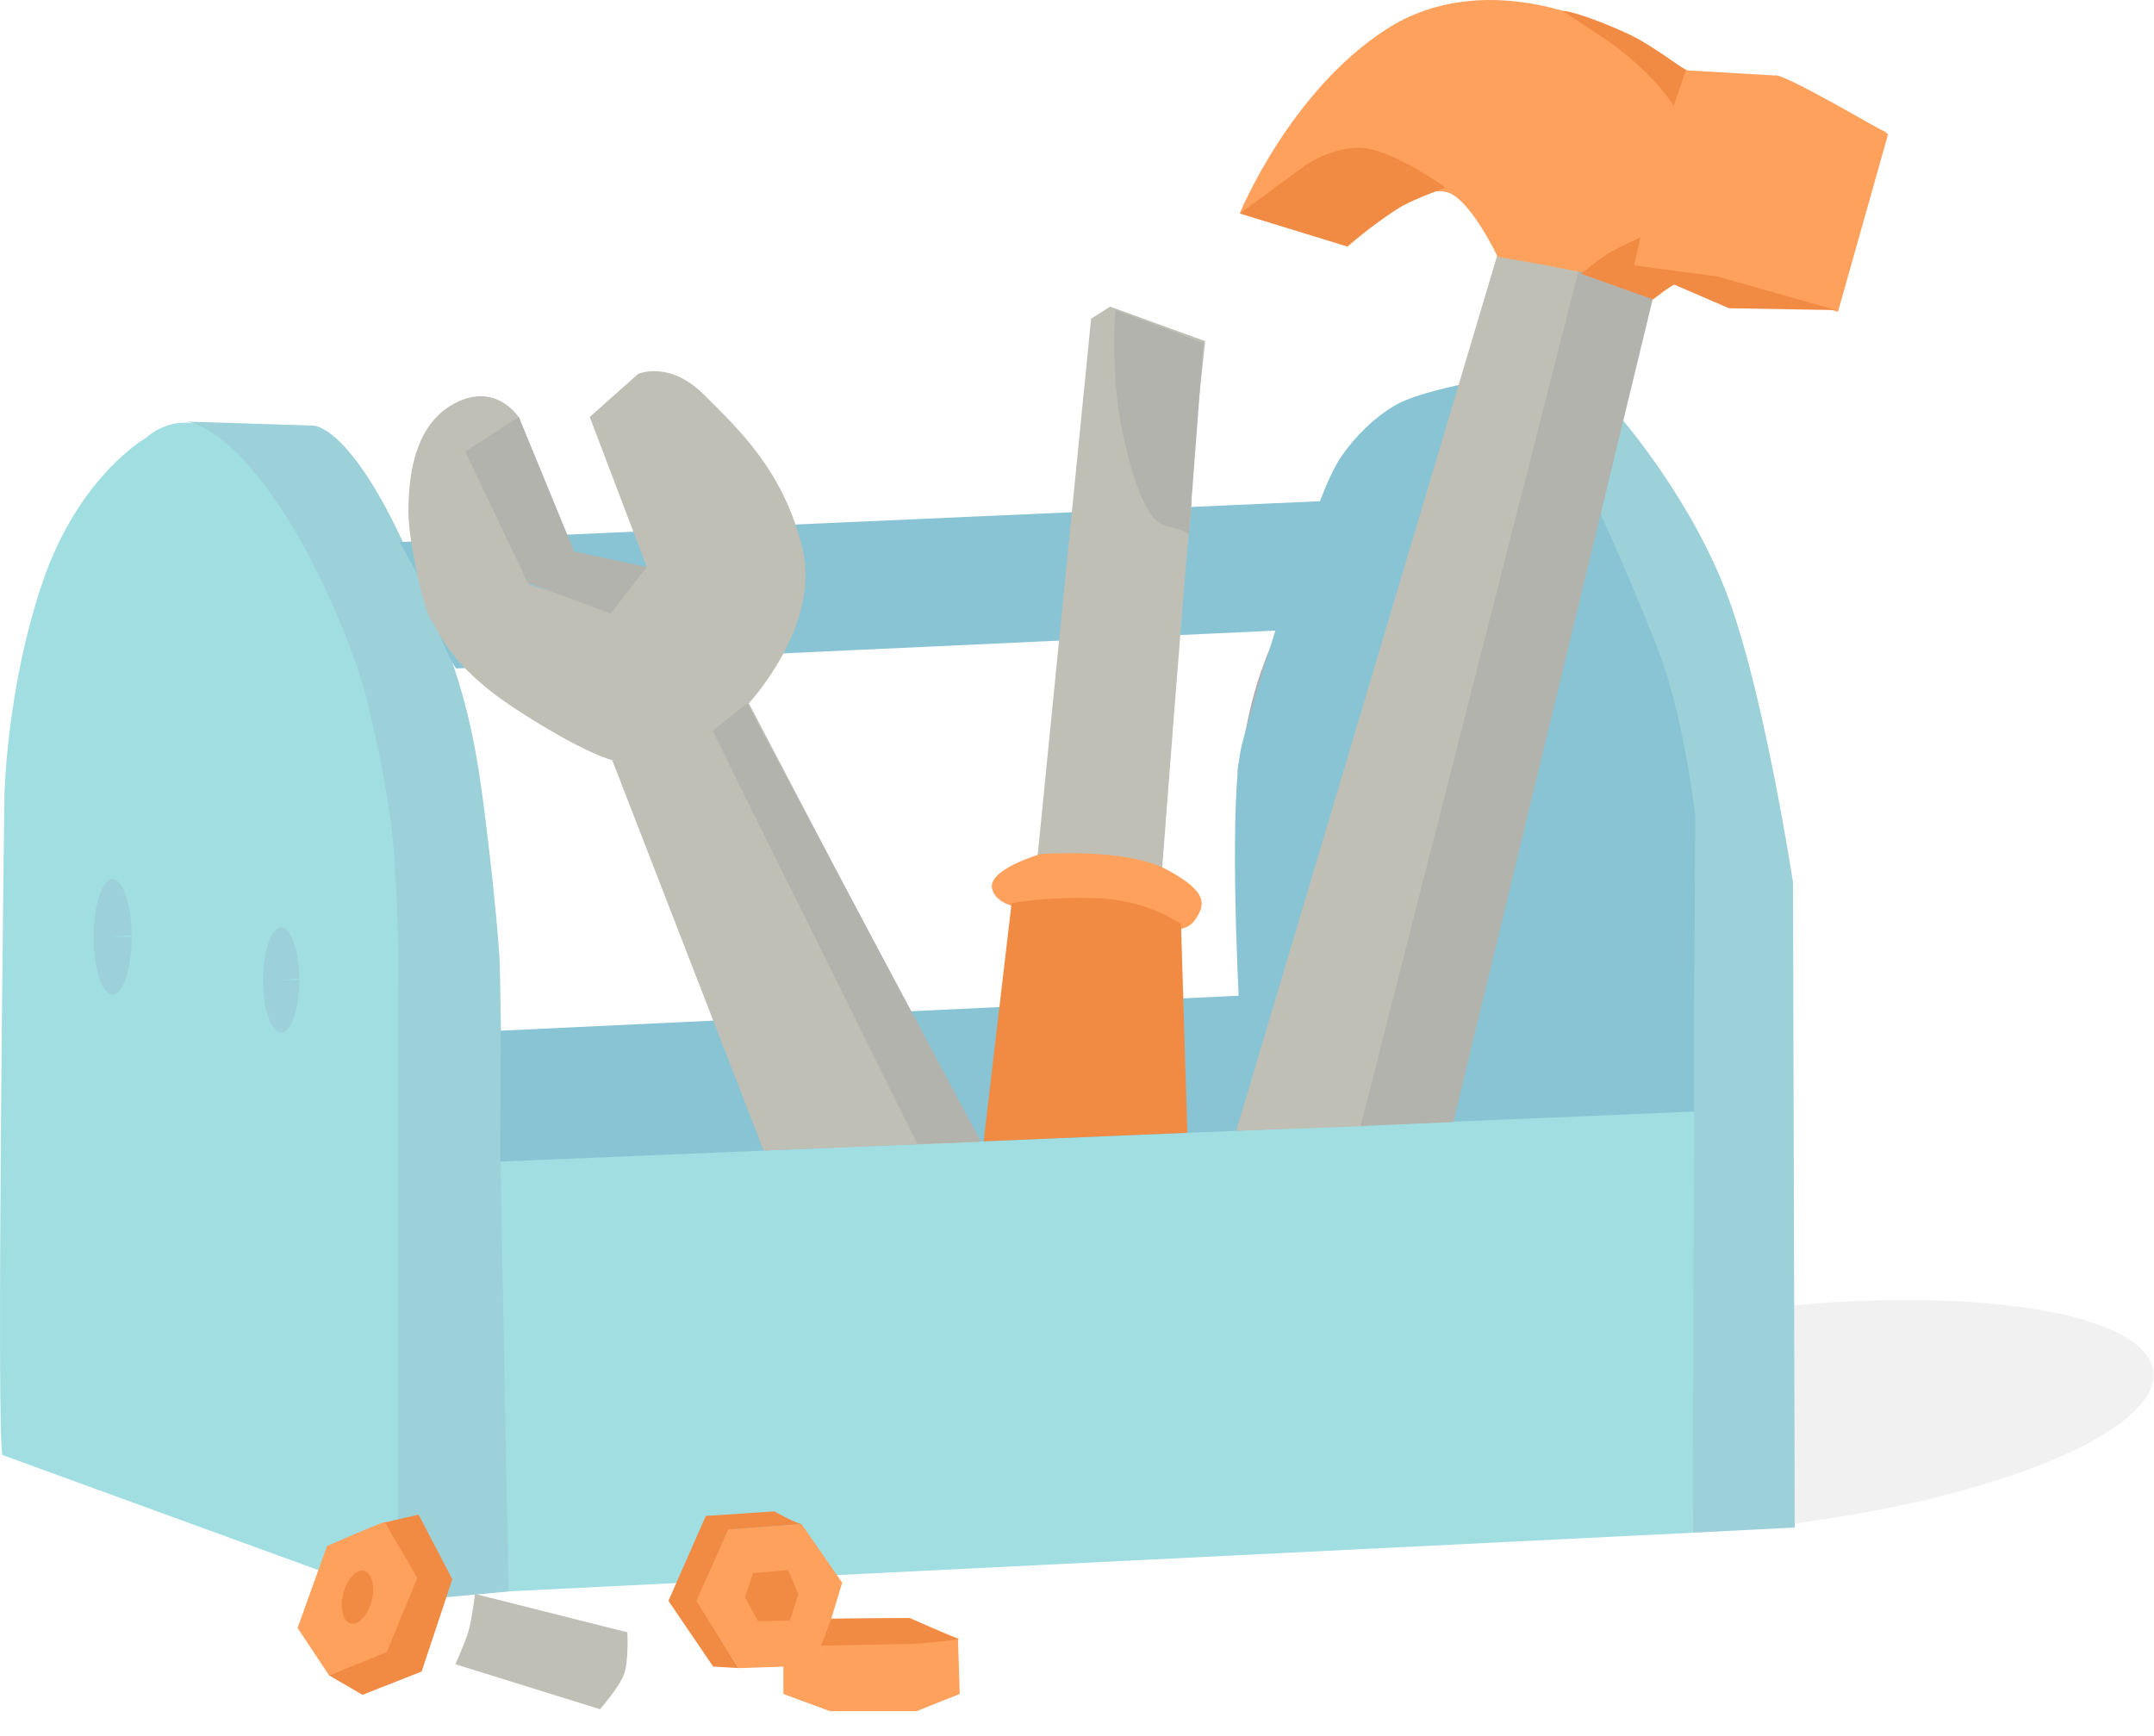<?xml version="1.0" encoding="UTF-8" standalone="no"?>
<!-- Created with Inkscape (http://www.inkscape.org/) -->

<svg
   version="1.1"
   id="svg256"
   width="293.655"
   height="236.713"
   viewBox="0 0 293.655 236.713"
   sodipodi:docname="3d-tool-box.svg"
   inkscape:version="1.2.2 (732a01da63, 2022-12-09)"
   inkscape:export-filename="cajaherramientas1.svg"
   inkscape:export-xdpi="326.9137"
   inkscape:export-ydpi="326.9137"
   xmlns:inkscape="http://www.inkscape.org/namespaces/inkscape"
   xmlns:sodipodi="http://sodipodi.sourceforge.net/DTD/sodipodi-0.dtd"
   xmlns="http://www.w3.org/2000/svg"
   xmlns:svg="http://www.w3.org/2000/svg">
  <defs
     id="defs260" />
  <sodipodi:namedview
     id="namedview258"
     pagecolor="#ffffff"
     bordercolor="#000000"
     borderopacity="0.25"
     inkscape:showpageshadow="2"
     inkscape:pageopacity="0.0"
     inkscape:pagecheckerboard="0"
     inkscape:deskcolor="#d1d1d1"
     showgrid="false"
     showguides="false"
     inkscape:zoom="3.1089385"
     inkscape:cx="158.25337"
     inkscape:cy="138.63253"
     inkscape:window-width="1920"
     inkscape:window-height="974"
     inkscape:window-x="-11"
     inkscape:window-y="-11"
     inkscape:window-maximized="1"
     inkscape:current-layer="layer6" />
  <g
     inkscape:groupmode="layer"
     id="layer6"
     inkscape:label="Layer 4"
     style="display:inline;opacity:0.519;fill:#000300;fill-opacity:1"
     transform="translate(-21.887,-0.464)">
    <ellipse
       style="display:inline;opacity:1;fill:#e5e4e5;fill-opacity:1;stroke:none;stroke-width:1.063;stroke-dasharray:none;stroke-opacity:1;paint-order:stroke fill markers"
       id="path105643"
       cx="244.193"
       cy="222.902"
       rx="52.841"
       ry="14.818"
       transform="matrix(0.993,-0.116,0.092,0.996,0,0)" />
  </g>
  <g
     inkscape:groupmode="layer"
     id="layer4"
     inkscape:label="Layer 2"
     style="display:inline;stroke:#000010;stroke-opacity:0.316"
     transform="translate(-21.887,-0.464)">
    <path
       style="display:inline;opacity:1;fill:#a1dee2;fill-opacity:1;stroke:none;stroke-width:1.035;stroke-opacity:0.316;paint-order:stroke fill markers"
       d="m 22.253,198.854 c -0.943,-0.235 0.236,-89.812 0.236,-89.812 0,0 0.236,-14.577 5.185,-29.154 4.949,-14.577 14.141,-19.749 14.141,-19.749 0,0 4.99,-4.828 11.118,0.344 6.128,5.172 14.727,15.42 18.262,29.291 3.535,13.872 3.852,11.509 5.03,35.02 1.178,23.511 0.236,93.809 0.236,93.809 z"
       id="path93914"
       sodipodi:nodetypes="ccscssscc" />
    <path
       style="display:inline;opacity:1;fill:#9cd1da;fill-opacity:1;stroke:none;stroke-width:1.035;stroke-opacity:0.316;paint-order:stroke fill markers"
       d="m 76.128,218.839 15.32,-1.411 -1.414,-85.345 c 0,0 -0.236,-5.878 -1.886,-19.279 C 86.498,99.403 85.084,92.584 77.306,75.421 69.529,58.258 64.579,58.493 64.579,58.493 c 0,0 -16.194,-0.539 -17.372,-0.539 0,0 5.116,0.069 12.658,11.354 7.542,11.285 11.487,24.479 11.487,24.479 0,0 3.597,13.139 4.305,23.718 0.707,10.58 0.471,17.398 0.471,17.398 z"
       id="path93920"
       sodipodi:nodetypes="cccssccscscc" />
    <path
       style="display:inline;opacity:1;fill:#a1dee2;fill-opacity:1;stroke:none;stroke-width:1.035;stroke-opacity:0.316;paint-order:stroke fill markers"
       d="m 91.212,217.428 161.447,-7.994 0.529,-57.631 -163.068,7.001 z"
       id="path93922"
       sodipodi:nodetypes="ccccc" />
    <path
       style="display:inline;opacity:1;fill:#9cd1da;fill-opacity:1;stroke:none;stroke-width:1.035;stroke-opacity:0.316;paint-order:stroke fill markers"
       d="m 242.76,57.318 v 0 c 0,0 9.899,11.285 14.848,24.922 4.949,13.636 8.721,38.558 8.721,38.558 l 0.236,87.931 -13.906,0.705 0.236,-86.286 c 0,0 0.236,-14.107 -1.65,-20.925 -1.886,-6.818 -11.784,-33.151 -11.784,-33.151 z"
       id="path93924" />
    <path
       style="display:inline;opacity:1;fill:#88c4d3;fill-opacity:1;stroke:none;stroke-width:1.035;stroke-opacity:0.316;paint-order:stroke fill markers"
       d="m 221.313,52.851 c 0,0 -6.43,1.233 -9.199,2.857 -2.922,1.714 -5.437,4.214 -7.364,6.996 -2.193,3.167 -4.5,10.64 -4.5,10.64 l 18.153,-2.855 z"
       id="path93928"
       sodipodi:nodetypes="caaccc" />
    <path
       style="opacity:1;fill:none;fill-opacity:1;stroke:#000010;stroke-width:1.035;stroke-opacity:0.316;paint-order:stroke fill markers"
       d="m 196.565,86.707 c 0,0 -2.593,4.937 -4.007,11.756 -1.414,6.818 -1.414,6.818 -1.414,6.818 l 0.471,31.505"
       id="path93930" />
    <path
       style="opacity:1;fill:#88c4d3;fill-opacity:1;stroke:none;stroke-width:1.035;stroke-opacity:0.316;paint-order:stroke fill markers"
       d="m 190.754,136.218 -100.611,4.771 -0.069,17.857 162.763,-6.825 0.155,-40.316 c 0,0 -1.483,-13.385 -5.019,-22.554 -3.535,-9.169 -8.513,-20.077 -8.513,-20.077 L 216.835,68.133 76.335,74.372 c 0,0 3.409,5.46 4.823,10.397 1.414,4.937 2.914,6.835 2.914,6.835 L 195.761,86.443 c 0,0 -2.65,8.376 -4.535,15.43 -1.886,7.053 -0.471,34.345 -0.471,34.345 z"
       id="path93932"
       sodipodi:nodetypes="cccccscccsccsc" />
    <path
       style="display:inline;opacity:1;fill:#9cd1da;fill-opacity:1;stroke:none;stroke-width:1.035;stroke-opacity:0.316;paint-order:stroke fill markers"
       id="path93940"
       sodipodi:type="arc"
       sodipodi:cx="37.23909"
       sodipodi:cy="128.20374"
       sodipodi:rx="2.5925858"
       sodipodi:ry="7.876204"
       sodipodi:start="0"
       sodipodi:end="6.2524001"
       sodipodi:arc-type="slice"
       d="m 39.832,128.204 a 2.593,7.876 0 0 1 -2.573,7.876 2.593,7.876 0 0 1 -2.612,-7.755 2.593,7.876 0 0 1 2.532,-7.995 2.593,7.876 0 0 1 2.651,7.632 l -2.591,0.242 z" />
    <path
       style="display:inline;opacity:1;fill:#9cd1da;fill-opacity:1;stroke:none;stroke-width:1.035;stroke-opacity:1;paint-order:stroke fill markers"
       id="path93948"
       sodipodi:type="arc"
       sodipodi:cx="60.218834"
       sodipodi:cy="134.08153"
       sodipodi:rx="2.4747412"
       sodipodi:ry="7.1708727"
       sodipodi:start="0"
       sodipodi:end="6.2524001"
       sodipodi:arc-type="slice"
       d="m 62.694,134.082 a 2.475,7.171 0 0 1 -2.456,7.171 2.475,7.171 0 0 1 -2.493,-7.06 2.475,7.171 0 0 1 2.417,-7.279 2.475,7.171 0 0 1 2.531,6.948 l -2.474,0.221 z" />
  </g>
  <g
     inkscape:groupmode="layer"
     id="layer3"
     inkscape:label="Layer 1"
     style="display:inline"
     transform="translate(-21.887,-0.464)">
    <path
       style="display:inline;opacity:1;fill:#bfbfb5;fill-opacity:1;stroke:none;stroke-width:1.037;stroke-dasharray:none;stroke-opacity:1;paint-order:stroke fill markers"
       d="m 92.821,57.679 c 0,0 -3.024,-5.298 -8.916,-2.242 -5.892,3.056 -6.335,10.872 -6.335,14.869 0,3.997 2.145,13.511 3.088,14.686 0.943,1.176 2.195,6.084 11.623,12.197 9.428,6.113 13.072,6.916 13.072,6.916 l 20.642,53.227 29.329,-1.176 -31.352,-59.81 c 0,0 9.899,-10.58 7.306,-21.16 -2.593,-10.58 -8.721,-16.223 -13.434,-20.925 -4.714,-4.702 -8.956,-2.821 -8.956,-2.821 l -6.599,5.878 7.778,20.455 -5.185,5.878 -10.842,-3.527 -8.554,-18.006 z"
       id="path93883"
       sodipodi:nodetypes="cssssccccssccccccc" />
    <path
       style="display:inline;opacity:1;fill:#b3b3ad;fill-opacity:1;stroke:none;stroke-width:1.035;stroke-opacity:1;paint-order:stroke fill markers"
       d="m 110.067,77.773 -9.899,-2.116 -7.542,-18.339 -7.306,4.702 8.485,17.868 11.313,4.232 z"
       id="path93885" />
    <path
       style="display:inline;opacity:1;fill:#b3b3ad;fill-opacity:1;stroke:none;stroke-width:1.035;stroke-opacity:1;paint-order:stroke fill markers"
       d="m 146.961,156.442 -27.938,-56.334 4.714,-3.762 31.863,59.763 z"
       id="path93889"
       sodipodi:nodetypes="ccccc" />
    <path
       style="display:inline;opacity:1;fill:#bfbfb5;fill-opacity:1;stroke:none;stroke-width:1.035;stroke-opacity:1;paint-order:stroke fill markers"
       d="m 173.232,42.271 12.963,4.702 -1.943,17.702 c 0,0 0.293,3.928 -0.178,7.455 -0.471,3.527 -3.771,47.022 -3.771,47.022 l -16.97,-1.881 7.306,-73.355 z"
       id="path93891"
       sodipodi:nodetypes="cccscccc" />
    <path
       style="display:inline;opacity:1;fill:#b3b3ad;fill-opacity:1;stroke:none;stroke-width:1.035;stroke-opacity:1;paint-order:stroke fill markers"
       d="m 183.976,73.277 c -1.374,-0.97 -2.795,-0.751 -4.145,-1.617 -1.414,-0.94 -3.3,-4.467 -4.949,-12.461 -1.65,-7.994 -0.943,-16.458 -0.943,-16.458 l 12.02,4.467 z"
       id="path93893"
       sodipodi:nodetypes="ccsccc" />
    <path
       style="display:inline;opacity:1;fill:#fea15d;fill-opacity:1;stroke:none;stroke-width:1.035;stroke-opacity:1;paint-order:stroke fill markers"
       d="m 163.735,116.91 c 0,0 -7.212,2.076 -6.599,4.702 1.105,4.736 14.429,2.368 14.429,2.368 0,0 10.573,5.633 13.146,2.03 1.523,-2.132 1.978,-3.888 -3.678,-6.944 -5.657,-3.056 -17.298,-2.156 -17.298,-2.156 z"
       id="path93895"
       sodipodi:nodetypes="cacasc" />
    <path
       style="display:inline;opacity:1;fill:#f18b44;fill-opacity:1;stroke:none;stroke-width:1.035;stroke-opacity:1;paint-order:stroke fill markers"
       d="m 182.895,126.44 0.862,28.464 -27.771,1.165 3.811,-32.45 c 0,0 4.478,-0.94 11.549,-0.705 7.071,0.235 11.549,3.527 11.549,3.527 z"
       id="path93897"
       sodipodi:nodetypes="ccccsc" />
    <path
       style="display:inline;opacity:1;fill:#bfbfb5;fill-opacity:1;stroke:none;stroke-width:1.035;stroke-opacity:1;paint-order:stroke fill markers"
       d="M 226.026,35.218 190.42,154.636 208.183,153.994 237.937,37.626 Z"
       id="path93899"
       sodipodi:nodetypes="ccccc" />
    <path
       style="display:inline;opacity:1;fill:#b3b3ad;fill-opacity:1;stroke:none;stroke-width:1.035;stroke-opacity:1;paint-order:stroke fill markers"
       d="m 207.373,153.993 12.653,-0.551 27.213,-112.347 -9.899,-4.702 z"
       id="path93901"
       sodipodi:nodetypes="ccccc" />
    <path
       style="display:inline;opacity:1;fill:#fea15d;fill-opacity:1;stroke:none;stroke-width:1.035;stroke-opacity:1;paint-order:stroke fill markers"
       d="m 238.21,37.73 6.359,-0.705 13.87,4.054 13.782,1.427 6.835,-23.981 -15.084,-7.759 -12.02,-0.705 -12.256,-6.348 c 0,0 -15.556,-7.759 -28.754,0.705 -13.199,8.464 -20.028,25.109 -20.028,25.109 l 14.705,4.556 5.266,-4.605 c 0,0 5.478,-3.899 8.542,-2.724 3.064,1.176 6.645,8.728 6.645,8.728 7.976,1.358 4.094,0.683 12.139,2.249 z"
       id="path93903"
       sodipodi:nodetypes="ccccccccscccscc" />
    <path
       style="display:inline;opacity:1;fill:#f18b44;fill-opacity:1;stroke:none;stroke-width:1.037;stroke-dasharray:none;stroke-opacity:1;paint-order:stroke fill markers"
       d="m 218.956,26.048 c 0,0 -5.421,-3.997 -9.899,-5.172 -4.478,-1.176 -9.192,2.116 -9.192,2.116 l -8.956,6.583 14.613,4.467 c 0,0 4.817,-3.947 7.513,-5.476 1.865,-1.058 5.921,-2.517 5.921,-2.517 z"
       id="path93905"
       sodipodi:nodetypes="cscccac" />
    <path
       style="display:inline;opacity:1;fill:#f18b44;fill-opacity:1;stroke:none;stroke-width:1.035;stroke-opacity:1;paint-order:stroke fill markers"
       d="m 251.717,10.061 -1.65,4.82 c 0,0 -2.871,-4.614 -8.956,-8.817 l -6.248,-4.149 0.521,0.078 c 1.697,0.254 6.318,1.997 9.262,3.483 2.508,1.266 7.071,4.585 7.071,4.585 z"
       id="path93907"
       sodipodi:nodetypes="ccscsac" />
    <path
       style="display:inline;opacity:1;fill:#fea15d;fill-opacity:1;stroke:none;stroke-width:1.035;stroke-opacity:1;paint-order:stroke fill markers"
       d="m 272.457,42.976 -16.151,-4.743 7.54,-27.427 c 0.236,-0.94 15.446,7.953 15.446,7.953 z"
       id="path93909"
       sodipodi:nodetypes="ccccc" />
    <path
       style="opacity:1;fill:#f18b44;fill-opacity:1;stroke:none;stroke-width:1.035;stroke-opacity:1;paint-order:stroke fill markers"
       d="m 241.047,35.077 c 1.421,-0.88 4.487,-2.239 4.487,-2.239 l -0.862,3.805 11.761,1.577 c 0,0 -3.63,-0.039 -5.306,0.554 -1.452,0.514 -3.874,2.517 -3.874,2.517 l -9.801,-3.501 c 0,0 2.319,-1.921 3.595,-2.712 z"
       id="path93911"
       sodipodi:nodetypes="acccacca" />
    <path
       style="opacity:1;fill:#f18b44;fill-opacity:1;stroke:none;stroke-width:1.037;stroke-dasharray:none;stroke-opacity:1;paint-order:stroke fill markers"
       d="m 256.238,38.219 -11.597,-1.321 12.965,5.593 14.615,0.249 z"
       id="path97192"
       sodipodi:nodetypes="ccccc" />
  </g>
  <g
     inkscape:groupmode="layer"
     id="layer5"
     inkscape:label="Layer 3"
     style="display:inline"
     transform="translate(-21.887,-0.464)">
    <path
       style="opacity:1;fill:#fea15d;fill-opacity:1;stroke:none;stroke-width:1.035;stroke-opacity:1;paint-order:stroke fill markers"
       d="m 74.36,207.965 c -0.943,0.235 -7.896,3.292 -7.896,3.292 l -4.007,11.168 4.305,6.476 8.187,-3.067 4.007,-10.462 z"
       id="path93951"
       sodipodi:nodetypes="ccccccc" />
    <path
       style="display:inline;opacity:1;fill:#f18b44;fill-opacity:1;stroke:none;stroke-width:1.035;stroke-opacity:1;paint-order:stroke fill markers"
       d="m 74.36,208.024 4.596,-1.058 4.596,8.817 -4.183,12.578 -8.072,3.174 -4.537,-2.645 7.837,-3.174 4.183,-10.11 z"
       id="path93953"
       sodipodi:nodetypes="ccccccccc" />
    <path
       style="opacity:1;fill:#bfbfb5;fill-opacity:1;stroke:none;stroke-width:1.035;stroke-opacity:1;paint-order:stroke fill markers"
       d="m 83.965,227.362 19.718,6.134 c 0,0 2.655,-2.997 3.302,-4.838 0.625,-1.781 0.431,-5.646 0.431,-5.646 l -20.77,-5.231 c 0,0 -0.418,3.409 -0.884,5.055 -0.442,1.562 -1.797,4.526 -1.797,4.526 z"
       id="path93965"
       sodipodi:nodetypes="ccaccac" />
    <path
       style="opacity:1;fill:#fea15d;fill-opacity:1;stroke:none;stroke-width:1.035;stroke-opacity:1;paint-order:stroke fill markers"
       d="m 121.145,208.964 -4.36,9.757 5.774,9.169 10.724,-0.353 3.417,-11.285 -5.539,-7.994 z"
       id="path93967" />
    <path
       style="display:inline;opacity:1;fill:#f18b44;fill-opacity:1;stroke:none;stroke-width:1.035;stroke-opacity:1;paint-order:stroke fill markers"
       d="m 122.559,227.891 -3.447,-0.206 -6.098,-8.964 5.097,-11.579 9.339,-0.617 c 0,0 3.093,1.734 3.8,1.734 l -10.076,0.735 -4.331,9.728 z"
       id="path93969"
       sodipodi:nodetypes="ccccccccc" />
    <path
       style="display:inline;opacity:1;fill:#f18b44;fill-opacity:1;stroke:none;stroke-width:0.349;stroke-opacity:1;paint-order:stroke fill markers"
       d="m 124.556,214.946 -1.119,3.301 1.801,3.262 4.339,-0.112 1.135,-3.581 -1.364,-3.3 z"
       id="path93977"
       sodipodi:nodetypes="ccccccc" />
    <path
       style="display:inline;opacity:1;fill:#fea15d;fill-opacity:1;stroke:none;stroke-width:1.035;stroke-opacity:1;paint-order:stroke fill markers"
       d="m 128.687,227.538 v 3.879 l 6.364,2.351 h 11.784 l 5.892,-2.351 -0.236,-7.524 -6.599,-2.821 -10.694,0.088 -1.915,6.142 z"
       id="path93979"
       sodipodi:nodetypes="cccccccccc" />
    <path
       style="display:inline;opacity:1;fill:#f18b44;fill-opacity:1;stroke:none;stroke-width:1.035;stroke-opacity:1;paint-order:stroke fill markers"
       d="m 152.727,223.864 c -0.825,0.353 -6.364,0.735 -6.364,0.735 l -12.521,0.235 1.355,-3.674 10.694,-0.088 c 0,0 6.481,3.027 6.835,2.792 z"
       id="path93981"
       sodipodi:nodetypes="cccccc" />
    <path
       style="display:inline;opacity:1;fill:#f18b44;fill-opacity:1;stroke:none;stroke-width:1.035;stroke-opacity:1;paint-order:stroke fill markers"
       id="path93987"
       sodipodi:type="arc"
       sodipodi:cx="122.71429"
       sodipodi:cy="193.92323"
       sodipodi:rx="2.0030596"
       sodipodi:ry="3.703553"
       sodipodi:start="0"
       sodipodi:end="6.2797716"
       sodipodi:arc-type="slice"
       d="m 124.717,193.923 a 2.003,3.704 0 0 1 -2.001,3.704 2.003,3.704 0 0 1 -2.005,-3.697 2.003,3.704 0 0 1 1.998,-3.71 2.003,3.704 0 0 1 2.008,3.691 l -2.003,0.013 z"
       transform="matrix(0.969,0.247,-0.249,0.969,0,0)"
       inkscape:transform-center-x="0.83102517"
       inkscape:transform-center-y="-1.9933911" />
  </g>
</svg>
